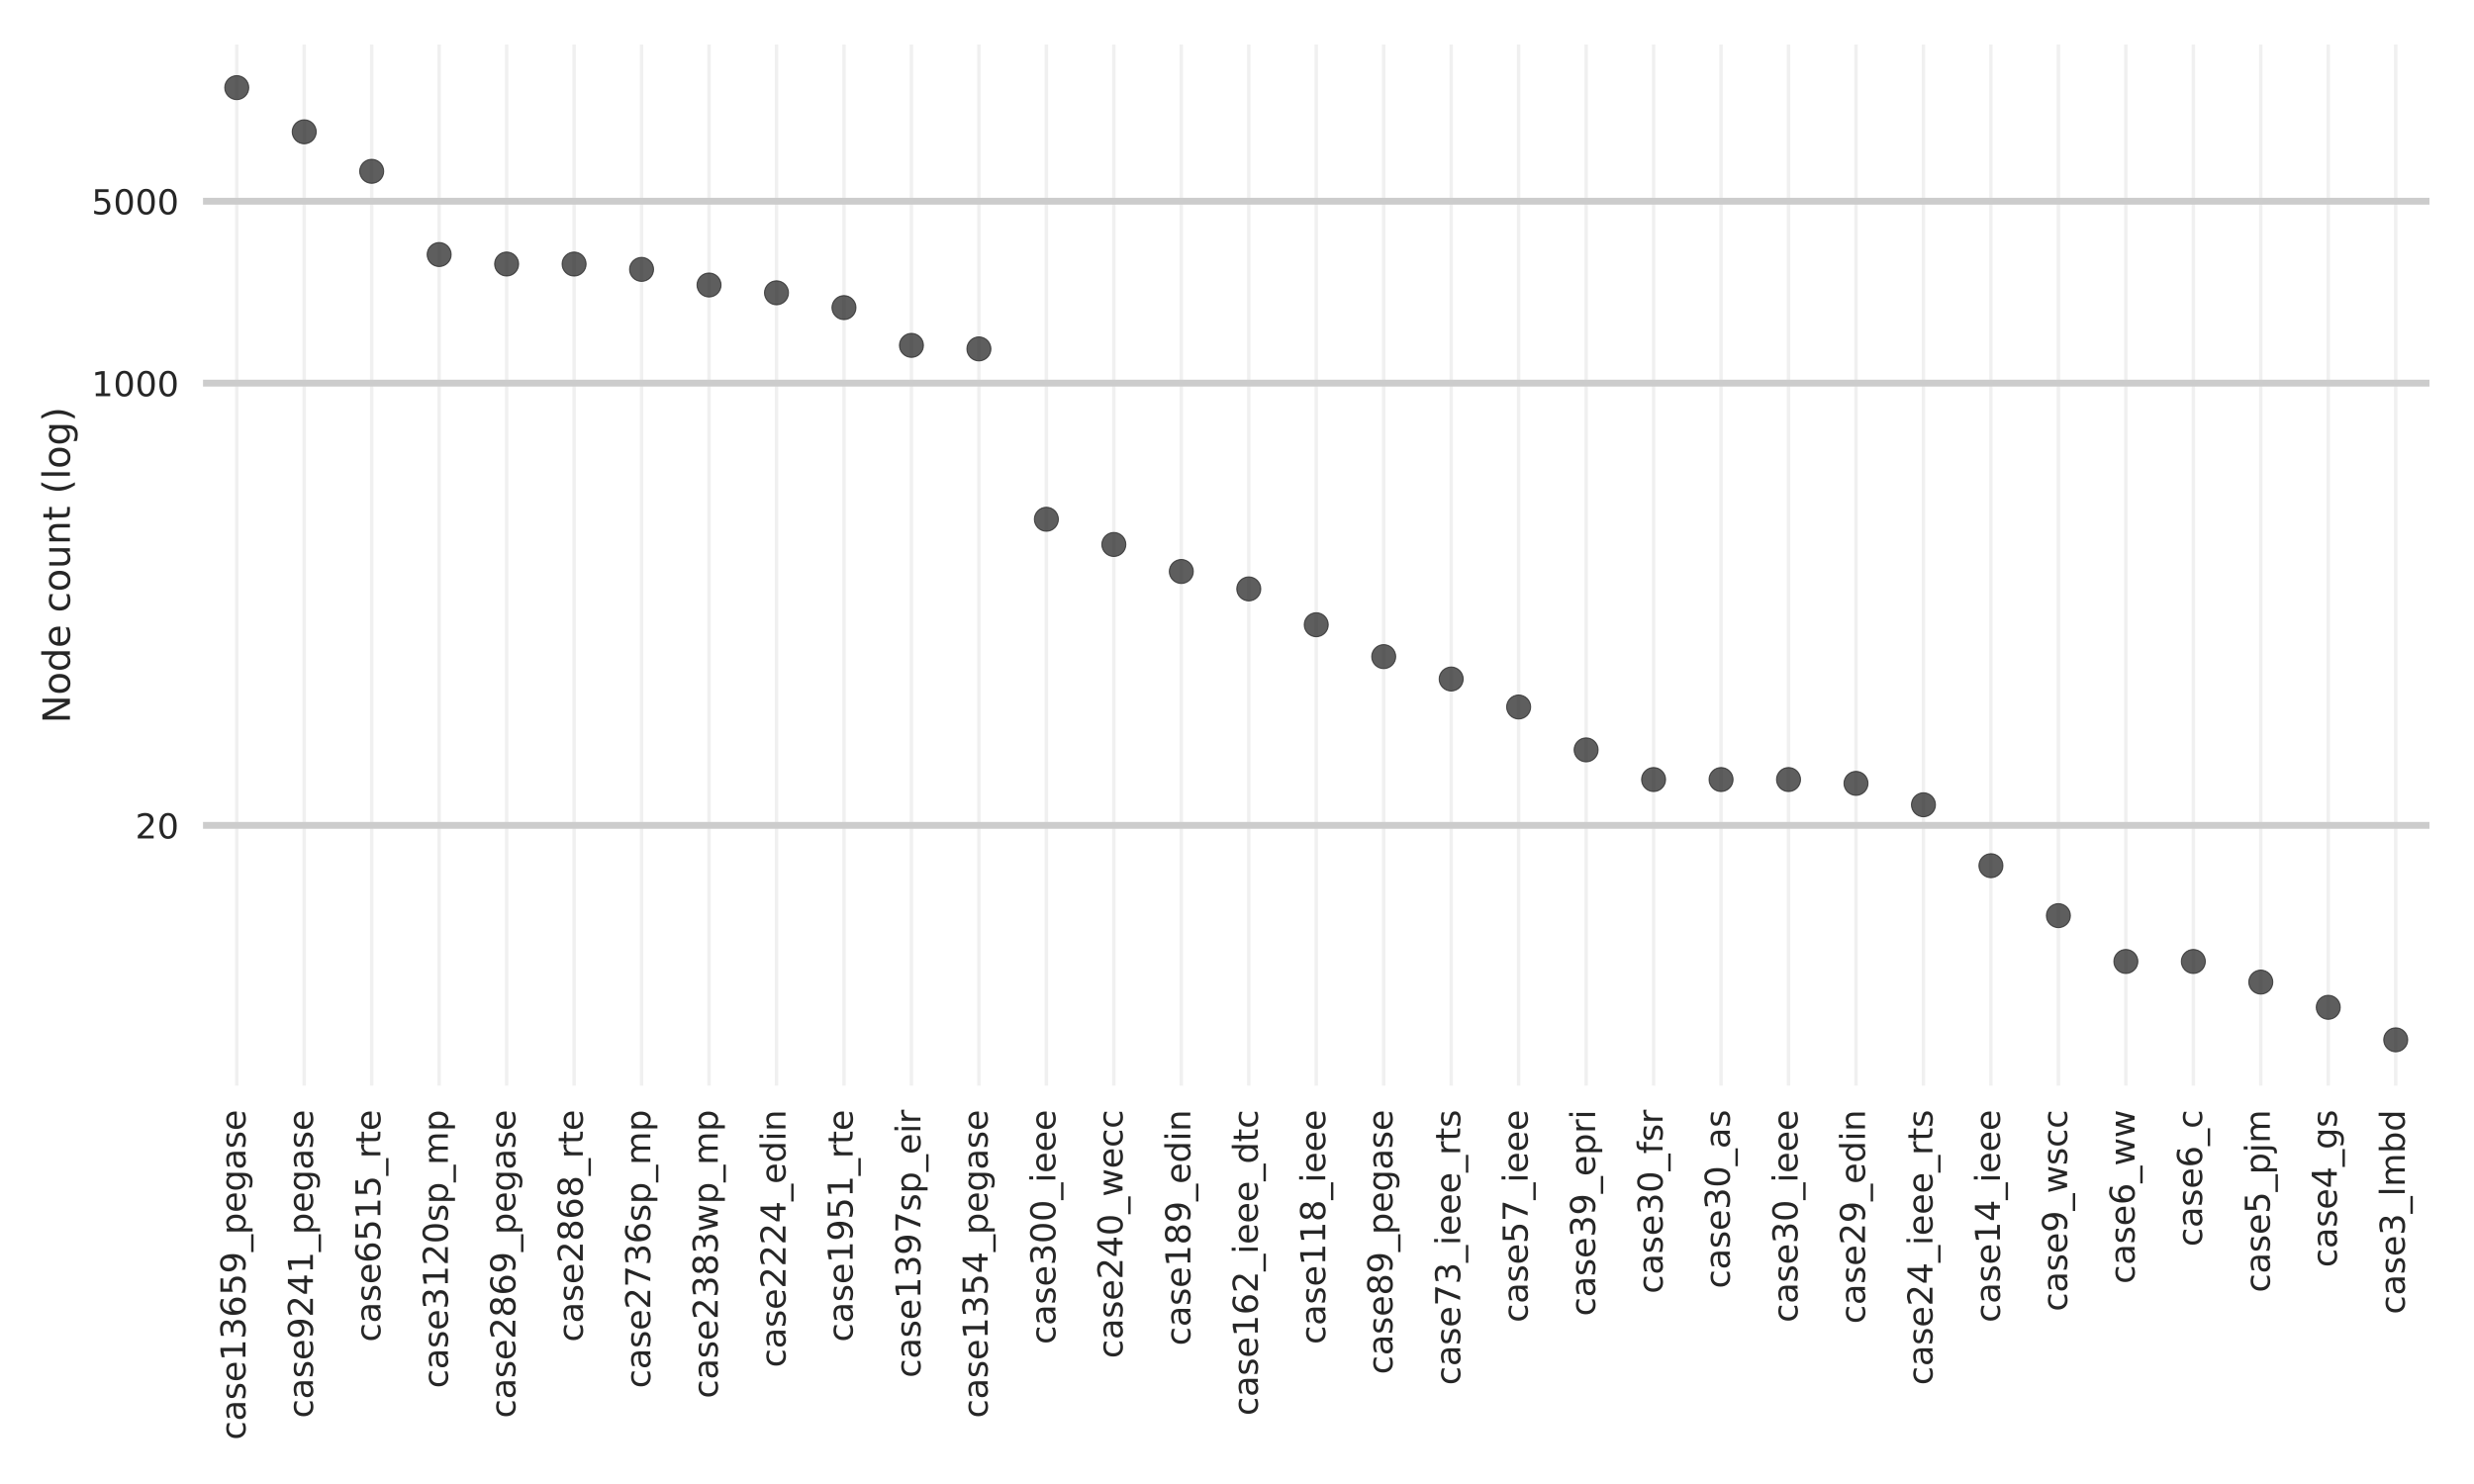 <?xml version="1.0" encoding="utf-8" standalone="no"?>
<!DOCTYPE svg PUBLIC "-//W3C//DTD SVG 1.1//EN"
  "http://www.w3.org/Graphics/SVG/1.1/DTD/svg11.dtd">
<!-- Created with matplotlib (http://matplotlib.org/) -->
<svg height="432pt" version="1.1" viewBox="0 0 720 432" width="720pt" xmlns="http://www.w3.org/2000/svg" xmlns:xlink="http://www.w3.org/1999/xlink">
 <defs>
  <style type="text/css">
*{stroke-linecap:butt;stroke-linejoin:round;}
  </style>
 </defs>
 <g id="figure_1">
  <g id="patch_1">
   <path d="M 0 432 
L 720 432 
L 720 0 
L 0 0 
z
" style="fill:#ffffff;"/>
  </g>
  <g id="axes_1">
   <g id="patch_2">
    <path d="M 59.085 316.04 
L 707.04 316.04 
L 707.04 12.96 
L 59.085 12.96 
z
" style="fill:#ffffff;"/>
   </g>
   <g id="matplotlib.axis_1">
    <g id="xtick_1">
     <g id="line2d_1">
      <path clip-path="url(#p292d4792e2)" d="M 68.903 316.04 
L 68.903 12.96 
" style="fill:none;opacity:0.3;stroke:#cccccc;stroke-linecap:round;"/>
     </g>
     <g id="line2d_2"/>
     <g id="text_1">
      <!-- case13659_pegase -->
      <defs>
       <path d="M 48.781 52.594 
L 48.781 44.188 
Q 44.969 46.297 41.141 47.344 
Q 37.312 48.391 33.406 48.391 
Q 24.656 48.391 19.812 42.844 
Q 14.984 37.312 14.984 27.297 
Q 14.984 17.281 19.812 11.734 
Q 24.656 6.203 33.406 6.203 
Q 37.312 6.203 41.141 7.25 
Q 44.969 8.297 48.781 10.406 
L 48.781 2.094 
Q 45.016 0.344 40.984 -0.531 
Q 36.969 -1.422 32.422 -1.422 
Q 20.062 -1.422 12.781 6.344 
Q 5.516 14.109 5.516 27.297 
Q 5.516 40.672 12.859 48.328 
Q 20.219 56 33.016 56 
Q 37.156 56 41.109 55.141 
Q 45.062 54.297 48.781 52.594 
z
" id="DejaVuSans-63"/>
       <path d="M 34.281 27.484 
Q 23.391 27.484 19.188 25 
Q 14.984 22.516 14.984 16.5 
Q 14.984 11.719 18.141 8.906 
Q 21.297 6.109 26.703 6.109 
Q 34.188 6.109 38.703 11.406 
Q 43.219 16.703 43.219 25.484 
L 43.219 27.484 
z
M 52.203 31.203 
L 52.203 0 
L 43.219 0 
L 43.219 8.297 
Q 40.141 3.328 35.547 0.953 
Q 30.953 -1.422 24.312 -1.422 
Q 15.922 -1.422 10.953 3.297 
Q 6 8.016 6 15.922 
Q 6 25.141 12.172 29.828 
Q 18.359 34.516 30.609 34.516 
L 43.219 34.516 
L 43.219 35.406 
Q 43.219 41.609 39.141 45 
Q 35.062 48.391 27.688 48.391 
Q 23 48.391 18.547 47.266 
Q 14.109 46.141 10.016 43.891 
L 10.016 52.203 
Q 14.938 54.109 19.578 55.047 
Q 24.219 56 28.609 56 
Q 40.484 56 46.344 49.844 
Q 52.203 43.703 52.203 31.203 
z
" id="DejaVuSans-61"/>
       <path d="M 44.281 53.078 
L 44.281 44.578 
Q 40.484 46.531 36.375 47.5 
Q 32.281 48.484 27.875 48.484 
Q 21.188 48.484 17.844 46.438 
Q 14.5 44.391 14.5 40.281 
Q 14.5 37.156 16.891 35.375 
Q 19.281 33.594 26.516 31.984 
L 29.594 31.297 
Q 39.156 29.25 43.188 25.516 
Q 47.219 21.781 47.219 15.094 
Q 47.219 7.469 41.188 3.016 
Q 35.156 -1.422 24.609 -1.422 
Q 20.219 -1.422 15.453 -0.562 
Q 10.688 0.297 5.422 2 
L 5.422 11.281 
Q 10.406 8.688 15.234 7.391 
Q 20.062 6.109 24.812 6.109 
Q 31.156 6.109 34.562 8.281 
Q 37.984 10.453 37.984 14.406 
Q 37.984 18.062 35.516 20.016 
Q 33.062 21.969 24.703 23.781 
L 21.578 24.516 
Q 13.234 26.266 9.516 29.906 
Q 5.812 33.547 5.812 39.891 
Q 5.812 47.609 11.281 51.797 
Q 16.75 56 26.812 56 
Q 31.781 56 36.172 55.266 
Q 40.578 54.547 44.281 53.078 
z
" id="DejaVuSans-73"/>
       <path d="M 56.203 29.594 
L 56.203 25.203 
L 14.891 25.203 
Q 15.484 15.922 20.484 11.062 
Q 25.484 6.203 34.422 6.203 
Q 39.594 6.203 44.453 7.469 
Q 49.312 8.734 54.109 11.281 
L 54.109 2.781 
Q 49.266 0.734 44.188 -0.344 
Q 39.109 -1.422 33.891 -1.422 
Q 20.797 -1.422 13.156 6.188 
Q 5.516 13.812 5.516 26.812 
Q 5.516 40.234 12.766 48.109 
Q 20.016 56 32.328 56 
Q 43.359 56 49.781 48.891 
Q 56.203 41.797 56.203 29.594 
z
M 47.219 32.234 
Q 47.125 39.594 43.094 43.984 
Q 39.062 48.391 32.422 48.391 
Q 24.906 48.391 20.391 44.141 
Q 15.875 39.891 15.188 32.172 
z
" id="DejaVuSans-65"/>
       <path d="M 12.406 8.297 
L 28.516 8.297 
L 28.516 63.922 
L 10.984 60.406 
L 10.984 69.391 
L 28.422 72.906 
L 38.281 72.906 
L 38.281 8.297 
L 54.391 8.297 
L 54.391 0 
L 12.406 0 
z
" id="DejaVuSans-31"/>
       <path d="M 40.578 39.312 
Q 47.656 37.797 51.625 33 
Q 55.609 28.219 55.609 21.188 
Q 55.609 10.406 48.188 4.484 
Q 40.766 -1.422 27.094 -1.422 
Q 22.516 -1.422 17.656 -0.516 
Q 12.797 0.391 7.625 2.203 
L 7.625 11.719 
Q 11.719 9.328 16.594 8.109 
Q 21.484 6.891 26.812 6.891 
Q 36.078 6.891 40.938 10.547 
Q 45.797 14.203 45.797 21.188 
Q 45.797 27.641 41.281 31.266 
Q 36.766 34.906 28.719 34.906 
L 20.219 34.906 
L 20.219 43.016 
L 29.109 43.016 
Q 36.375 43.016 40.234 45.922 
Q 44.094 48.828 44.094 54.297 
Q 44.094 59.906 40.109 62.906 
Q 36.141 65.922 28.719 65.922 
Q 24.656 65.922 20.016 65.031 
Q 15.375 64.156 9.812 62.312 
L 9.812 71.094 
Q 15.438 72.656 20.344 73.438 
Q 25.25 74.219 29.594 74.219 
Q 40.828 74.219 47.359 69.109 
Q 53.906 64.016 53.906 55.328 
Q 53.906 49.266 50.438 45.094 
Q 46.969 40.922 40.578 39.312 
z
" id="DejaVuSans-33"/>
       <path d="M 33.016 40.375 
Q 26.375 40.375 22.484 35.828 
Q 18.609 31.297 18.609 23.391 
Q 18.609 15.531 22.484 10.953 
Q 26.375 6.391 33.016 6.391 
Q 39.656 6.391 43.531 10.953 
Q 47.406 15.531 47.406 23.391 
Q 47.406 31.297 43.531 35.828 
Q 39.656 40.375 33.016 40.375 
z
M 52.594 71.297 
L 52.594 62.312 
Q 48.875 64.062 45.094 64.984 
Q 41.312 65.922 37.594 65.922 
Q 27.828 65.922 22.672 59.328 
Q 17.531 52.734 16.797 39.406 
Q 19.672 43.656 24.016 45.922 
Q 28.375 48.188 33.594 48.188 
Q 44.578 48.188 50.953 41.516 
Q 57.328 34.859 57.328 23.391 
Q 57.328 12.156 50.688 5.359 
Q 44.047 -1.422 33.016 -1.422 
Q 20.359 -1.422 13.672 8.266 
Q 6.984 17.969 6.984 36.375 
Q 6.984 53.656 15.188 63.938 
Q 23.391 74.219 37.203 74.219 
Q 40.922 74.219 44.703 73.484 
Q 48.484 72.75 52.594 71.297 
z
" id="DejaVuSans-36"/>
       <path d="M 10.797 72.906 
L 49.516 72.906 
L 49.516 64.594 
L 19.828 64.594 
L 19.828 46.734 
Q 21.969 47.469 24.109 47.828 
Q 26.266 48.188 28.422 48.188 
Q 40.625 48.188 47.75 41.5 
Q 54.891 34.812 54.891 23.391 
Q 54.891 11.625 47.562 5.094 
Q 40.234 -1.422 26.906 -1.422 
Q 22.312 -1.422 17.547 -0.641 
Q 12.797 0.141 7.719 1.703 
L 7.719 11.625 
Q 12.109 9.234 16.797 8.062 
Q 21.484 6.891 26.703 6.891 
Q 35.156 6.891 40.078 11.328 
Q 45.016 15.766 45.016 23.391 
Q 45.016 31 40.078 35.438 
Q 35.156 39.891 26.703 39.891 
Q 22.75 39.891 18.812 39.016 
Q 14.891 38.141 10.797 36.281 
z
" id="DejaVuSans-35"/>
       <path d="M 10.984 1.516 
L 10.984 10.5 
Q 14.703 8.734 18.5 7.812 
Q 22.312 6.891 25.984 6.891 
Q 35.75 6.891 40.891 13.453 
Q 46.047 20.016 46.781 33.406 
Q 43.953 29.203 39.594 26.953 
Q 35.25 24.703 29.984 24.703 
Q 19.047 24.703 12.672 31.312 
Q 6.297 37.938 6.297 49.422 
Q 6.297 60.641 12.938 67.422 
Q 19.578 74.219 30.609 74.219 
Q 43.266 74.219 49.922 64.516 
Q 56.594 54.828 56.594 36.375 
Q 56.594 19.141 48.406 8.859 
Q 40.234 -1.422 26.422 -1.422 
Q 22.703 -1.422 18.891 -0.688 
Q 15.094 0.047 10.984 1.516 
z
M 30.609 32.422 
Q 37.25 32.422 41.125 36.953 
Q 45.016 41.5 45.016 49.422 
Q 45.016 57.281 41.125 61.844 
Q 37.25 66.406 30.609 66.406 
Q 23.969 66.406 20.094 61.844 
Q 16.219 57.281 16.219 49.422 
Q 16.219 41.5 20.094 36.953 
Q 23.969 32.422 30.609 32.422 
z
" id="DejaVuSans-39"/>
       <path d="M 50.984 -16.609 
L 50.984 -23.578 
L -0.984 -23.578 
L -0.984 -16.609 
z
" id="DejaVuSans-5f"/>
       <path d="M 18.109 8.203 
L 18.109 -20.797 
L 9.078 -20.797 
L 9.078 54.688 
L 18.109 54.688 
L 18.109 46.391 
Q 20.953 51.266 25.266 53.625 
Q 29.594 56 35.594 56 
Q 45.562 56 51.781 48.094 
Q 58.016 40.188 58.016 27.297 
Q 58.016 14.406 51.781 6.484 
Q 45.562 -1.422 35.594 -1.422 
Q 29.594 -1.422 25.266 0.953 
Q 20.953 3.328 18.109 8.203 
z
M 48.688 27.297 
Q 48.688 37.203 44.609 42.844 
Q 40.531 48.484 33.406 48.484 
Q 26.266 48.484 22.188 42.844 
Q 18.109 37.203 18.109 27.297 
Q 18.109 17.391 22.188 11.75 
Q 26.266 6.109 33.406 6.109 
Q 40.531 6.109 44.609 11.75 
Q 48.688 17.391 48.688 27.297 
z
" id="DejaVuSans-70"/>
       <path d="M 45.406 27.984 
Q 45.406 37.75 41.375 43.109 
Q 37.359 48.484 30.078 48.484 
Q 22.859 48.484 18.828 43.109 
Q 14.797 37.75 14.797 27.984 
Q 14.797 18.266 18.828 12.891 
Q 22.859 7.516 30.078 7.516 
Q 37.359 7.516 41.375 12.891 
Q 45.406 18.266 45.406 27.984 
z
M 54.391 6.781 
Q 54.391 -7.172 48.188 -13.984 
Q 42 -20.797 29.203 -20.797 
Q 24.469 -20.797 20.266 -20.094 
Q 16.062 -19.391 12.109 -17.922 
L 12.109 -9.188 
Q 16.062 -11.328 19.922 -12.344 
Q 23.781 -13.375 27.781 -13.375 
Q 36.625 -13.375 41.016 -8.766 
Q 45.406 -4.156 45.406 5.172 
L 45.406 9.625 
Q 42.625 4.781 38.281 2.391 
Q 33.938 0 27.875 0 
Q 17.828 0 11.672 7.656 
Q 5.516 15.328 5.516 27.984 
Q 5.516 40.672 11.672 48.328 
Q 17.828 56 27.875 56 
Q 33.938 56 38.281 53.609 
Q 42.625 51.219 45.406 46.391 
L 45.406 54.688 
L 54.391 54.688 
z
" id="DejaVuSans-67"/>
      </defs>
      <g style="fill:#262626;" transform="translate(71.435 419.182)rotate(-90)scale(0.1 -0.1)">
       <use xlink:href="#DejaVuSans-63"/>
       <use x="54.98" xlink:href="#DejaVuSans-61"/>
       <use x="116.26" xlink:href="#DejaVuSans-73"/>
       <use x="168.359" xlink:href="#DejaVuSans-65"/>
       <use x="229.883" xlink:href="#DejaVuSans-31"/>
       <use x="293.506" xlink:href="#DejaVuSans-33"/>
       <use x="357.129" xlink:href="#DejaVuSans-36"/>
       <use x="420.752" xlink:href="#DejaVuSans-35"/>
       <use x="484.375" xlink:href="#DejaVuSans-39"/>
       <use x="547.998" xlink:href="#DejaVuSans-5f"/>
       <use x="597.998" xlink:href="#DejaVuSans-70"/>
       <use x="661.475" xlink:href="#DejaVuSans-65"/>
       <use x="722.998" xlink:href="#DejaVuSans-67"/>
       <use x="786.475" xlink:href="#DejaVuSans-61"/>
       <use x="847.754" xlink:href="#DejaVuSans-73"/>
       <use x="899.854" xlink:href="#DejaVuSans-65"/>
      </g>
     </g>
    </g>
    <g id="xtick_2">
     <g id="line2d_3">
      <path clip-path="url(#p292d4792e2)" d="M 88.537 316.04 
L 88.537 12.96 
" style="fill:none;opacity:0.3;stroke:#cccccc;stroke-linecap:round;"/>
     </g>
     <g id="line2d_4"/>
     <g id="text_2">
      <!-- case9241_pegase -->
      <defs>
       <path d="M 19.188 8.297 
L 53.609 8.297 
L 53.609 0 
L 7.328 0 
L 7.328 8.297 
Q 12.938 14.109 22.625 23.891 
Q 32.328 33.688 34.812 36.531 
Q 39.547 41.844 41.422 45.531 
Q 43.312 49.219 43.312 52.781 
Q 43.312 58.594 39.234 62.25 
Q 35.156 65.922 28.609 65.922 
Q 23.969 65.922 18.812 64.312 
Q 13.672 62.703 7.812 59.422 
L 7.812 69.391 
Q 13.766 71.781 18.938 73 
Q 24.125 74.219 28.422 74.219 
Q 39.75 74.219 46.484 68.547 
Q 53.219 62.891 53.219 53.422 
Q 53.219 48.922 51.531 44.891 
Q 49.859 40.875 45.406 35.406 
Q 44.188 33.984 37.641 27.219 
Q 31.109 20.453 19.188 8.297 
z
" id="DejaVuSans-32"/>
       <path d="M 37.797 64.312 
L 12.891 25.391 
L 37.797 25.391 
z
M 35.203 72.906 
L 47.609 72.906 
L 47.609 25.391 
L 58.016 25.391 
L 58.016 17.188 
L 47.609 17.188 
L 47.609 0 
L 37.797 0 
L 37.797 17.188 
L 4.891 17.188 
L 4.891 26.703 
z
" id="DejaVuSans-34"/>
      </defs>
      <g style="fill:#262626;" transform="translate(91.07 412.82)rotate(-90)scale(0.1 -0.1)">
       <use xlink:href="#DejaVuSans-63"/>
       <use x="54.98" xlink:href="#DejaVuSans-61"/>
       <use x="116.26" xlink:href="#DejaVuSans-73"/>
       <use x="168.359" xlink:href="#DejaVuSans-65"/>
       <use x="229.883" xlink:href="#DejaVuSans-39"/>
       <use x="293.506" xlink:href="#DejaVuSans-32"/>
       <use x="357.129" xlink:href="#DejaVuSans-34"/>
       <use x="420.752" xlink:href="#DejaVuSans-31"/>
       <use x="484.375" xlink:href="#DejaVuSans-5f"/>
       <use x="534.375" xlink:href="#DejaVuSans-70"/>
       <use x="597.852" xlink:href="#DejaVuSans-65"/>
       <use x="659.375" xlink:href="#DejaVuSans-67"/>
       <use x="722.852" xlink:href="#DejaVuSans-61"/>
       <use x="784.131" xlink:href="#DejaVuSans-73"/>
       <use x="836.23" xlink:href="#DejaVuSans-65"/>
      </g>
     </g>
    </g>
    <g id="xtick_3">
     <g id="line2d_5">
      <path clip-path="url(#p292d4792e2)" d="M 108.172 316.04 
L 108.172 12.96 
" style="fill:none;opacity:0.3;stroke:#cccccc;stroke-linecap:round;"/>
     </g>
     <g id="line2d_6"/>
     <g id="text_3">
      <!-- case6515_rte -->
      <defs>
       <path d="M 41.109 46.297 
Q 39.594 47.172 37.812 47.578 
Q 36.031 48 33.891 48 
Q 26.266 48 22.188 43.047 
Q 18.109 38.094 18.109 28.812 
L 18.109 0 
L 9.078 0 
L 9.078 54.688 
L 18.109 54.688 
L 18.109 46.188 
Q 20.953 51.172 25.484 53.578 
Q 30.031 56 36.531 56 
Q 37.453 56 38.578 55.875 
Q 39.703 55.766 41.062 55.516 
z
" id="DejaVuSans-72"/>
       <path d="M 18.312 70.219 
L 18.312 54.688 
L 36.812 54.688 
L 36.812 47.703 
L 18.312 47.703 
L 18.312 18.016 
Q 18.312 11.328 20.141 9.422 
Q 21.969 7.516 27.594 7.516 
L 36.812 7.516 
L 36.812 0 
L 27.594 0 
Q 17.188 0 13.234 3.875 
Q 9.281 7.766 9.281 18.016 
L 9.281 47.703 
L 2.688 47.703 
L 2.688 54.688 
L 9.281 54.688 
L 9.281 70.219 
z
" id="DejaVuSans-74"/>
      </defs>
      <g style="fill:#262626;" transform="translate(110.705 390.663)rotate(-90)scale(0.1 -0.1)">
       <use xlink:href="#DejaVuSans-63"/>
       <use x="54.98" xlink:href="#DejaVuSans-61"/>
       <use x="116.26" xlink:href="#DejaVuSans-73"/>
       <use x="168.359" xlink:href="#DejaVuSans-65"/>
       <use x="229.883" xlink:href="#DejaVuSans-36"/>
       <use x="293.506" xlink:href="#DejaVuSans-35"/>
       <use x="357.129" xlink:href="#DejaVuSans-31"/>
       <use x="420.752" xlink:href="#DejaVuSans-35"/>
       <use x="484.375" xlink:href="#DejaVuSans-5f"/>
       <use x="534.375" xlink:href="#DejaVuSans-72"/>
       <use x="575.488" xlink:href="#DejaVuSans-74"/>
       <use x="614.697" xlink:href="#DejaVuSans-65"/>
      </g>
     </g>
    </g>
    <g id="xtick_4">
     <g id="line2d_7">
      <path clip-path="url(#p292d4792e2)" d="M 127.808 316.04 
L 127.808 12.96 
" style="fill:none;opacity:0.3;stroke:#cccccc;stroke-linecap:round;"/>
     </g>
     <g id="line2d_8"/>
     <g id="text_4">
      <!-- case3120sp_mp -->
      <defs>
       <path d="M 31.781 66.406 
Q 24.172 66.406 20.328 58.906 
Q 16.5 51.422 16.5 36.375 
Q 16.5 21.391 20.328 13.891 
Q 24.172 6.391 31.781 6.391 
Q 39.453 6.391 43.281 13.891 
Q 47.125 21.391 47.125 36.375 
Q 47.125 51.422 43.281 58.906 
Q 39.453 66.406 31.781 66.406 
z
M 31.781 74.219 
Q 44.047 74.219 50.516 64.516 
Q 56.984 54.828 56.984 36.375 
Q 56.984 17.969 50.516 8.266 
Q 44.047 -1.422 31.781 -1.422 
Q 19.531 -1.422 13.062 8.266 
Q 6.594 17.969 6.594 36.375 
Q 6.594 54.828 13.062 64.516 
Q 19.531 74.219 31.781 74.219 
z
" id="DejaVuSans-30"/>
       <path d="M 52 44.188 
Q 55.375 50.25 60.062 53.125 
Q 64.75 56 71.094 56 
Q 79.641 56 84.281 50.016 
Q 88.922 44.047 88.922 33.016 
L 88.922 0 
L 79.891 0 
L 79.891 32.719 
Q 79.891 40.578 77.094 44.375 
Q 74.312 48.188 68.609 48.188 
Q 61.625 48.188 57.562 43.547 
Q 53.516 38.922 53.516 30.906 
L 53.516 0 
L 44.484 0 
L 44.484 32.719 
Q 44.484 40.625 41.703 44.406 
Q 38.922 48.188 33.109 48.188 
Q 26.219 48.188 22.156 43.531 
Q 18.109 38.875 18.109 30.906 
L 18.109 0 
L 9.078 0 
L 9.078 54.688 
L 18.109 54.688 
L 18.109 46.188 
Q 21.188 51.219 25.484 53.609 
Q 29.781 56 35.688 56 
Q 41.656 56 45.828 52.969 
Q 50 49.953 52 44.188 
z
" id="DejaVuSans-6d"/>
      </defs>
      <g style="fill:#262626;" transform="translate(130.34 404.126)rotate(-90)scale(0.1 -0.1)">
       <use xlink:href="#DejaVuSans-63"/>
       <use x="54.98" xlink:href="#DejaVuSans-61"/>
       <use x="116.26" xlink:href="#DejaVuSans-73"/>
       <use x="168.359" xlink:href="#DejaVuSans-65"/>
       <use x="229.883" xlink:href="#DejaVuSans-33"/>
       <use x="293.506" xlink:href="#DejaVuSans-31"/>
       <use x="357.129" xlink:href="#DejaVuSans-32"/>
       <use x="420.752" xlink:href="#DejaVuSans-30"/>
       <use x="484.375" xlink:href="#DejaVuSans-73"/>
       <use x="536.475" xlink:href="#DejaVuSans-70"/>
       <use x="599.951" xlink:href="#DejaVuSans-5f"/>
       <use x="649.951" xlink:href="#DejaVuSans-6d"/>
       <use x="747.363" xlink:href="#DejaVuSans-70"/>
      </g>
     </g>
    </g>
    <g id="xtick_5">
     <g id="line2d_9">
      <path clip-path="url(#p292d4792e2)" d="M 147.442 316.04 
L 147.442 12.96 
" style="fill:none;opacity:0.3;stroke:#cccccc;stroke-linecap:round;"/>
     </g>
     <g id="line2d_10"/>
     <g id="text_5">
      <!-- case2869_pegase -->
      <defs>
       <path d="M 31.781 34.625 
Q 24.75 34.625 20.719 30.859 
Q 16.703 27.094 16.703 20.516 
Q 16.703 13.922 20.719 10.156 
Q 24.75 6.391 31.781 6.391 
Q 38.812 6.391 42.859 10.172 
Q 46.922 13.969 46.922 20.516 
Q 46.922 27.094 42.891 30.859 
Q 38.875 34.625 31.781 34.625 
z
M 21.922 38.812 
Q 15.578 40.375 12.031 44.719 
Q 8.5 49.078 8.5 55.328 
Q 8.5 64.062 14.719 69.141 
Q 20.953 74.219 31.781 74.219 
Q 42.672 74.219 48.875 69.141 
Q 55.078 64.062 55.078 55.328 
Q 55.078 49.078 51.531 44.719 
Q 48 40.375 41.703 38.812 
Q 48.828 37.156 52.797 32.312 
Q 56.781 27.484 56.781 20.516 
Q 56.781 9.906 50.312 4.234 
Q 43.844 -1.422 31.781 -1.422 
Q 19.734 -1.422 13.25 4.234 
Q 6.781 9.906 6.781 20.516 
Q 6.781 27.484 10.781 32.312 
Q 14.797 37.156 21.922 38.812 
z
M 18.312 54.391 
Q 18.312 48.734 21.844 45.562 
Q 25.391 42.391 31.781 42.391 
Q 38.141 42.391 41.719 45.562 
Q 45.312 48.734 45.312 54.391 
Q 45.312 60.062 41.719 63.234 
Q 38.141 66.406 31.781 66.406 
Q 25.391 66.406 21.844 63.234 
Q 18.312 60.062 18.312 54.391 
z
" id="DejaVuSans-38"/>
      </defs>
      <g style="fill:#262626;" transform="translate(149.975 412.82)rotate(-90)scale(0.1 -0.1)">
       <use xlink:href="#DejaVuSans-63"/>
       <use x="54.98" xlink:href="#DejaVuSans-61"/>
       <use x="116.26" xlink:href="#DejaVuSans-73"/>
       <use x="168.359" xlink:href="#DejaVuSans-65"/>
       <use x="229.883" xlink:href="#DejaVuSans-32"/>
       <use x="293.506" xlink:href="#DejaVuSans-38"/>
       <use x="357.129" xlink:href="#DejaVuSans-36"/>
       <use x="420.752" xlink:href="#DejaVuSans-39"/>
       <use x="484.375" xlink:href="#DejaVuSans-5f"/>
       <use x="534.375" xlink:href="#DejaVuSans-70"/>
       <use x="597.852" xlink:href="#DejaVuSans-65"/>
       <use x="659.375" xlink:href="#DejaVuSans-67"/>
       <use x="722.852" xlink:href="#DejaVuSans-61"/>
       <use x="784.131" xlink:href="#DejaVuSans-73"/>
       <use x="836.23" xlink:href="#DejaVuSans-65"/>
      </g>
     </g>
    </g>
    <g id="xtick_6">
     <g id="line2d_11">
      <path clip-path="url(#p292d4792e2)" d="M 167.077 316.04 
L 167.077 12.96 
" style="fill:none;opacity:0.3;stroke:#cccccc;stroke-linecap:round;"/>
     </g>
     <g id="line2d_12"/>
     <g id="text_6">
      <!-- case2868_rte -->
      <g style="fill:#262626;" transform="translate(169.61 390.663)rotate(-90)scale(0.1 -0.1)">
       <use xlink:href="#DejaVuSans-63"/>
       <use x="54.98" xlink:href="#DejaVuSans-61"/>
       <use x="116.26" xlink:href="#DejaVuSans-73"/>
       <use x="168.359" xlink:href="#DejaVuSans-65"/>
       <use x="229.883" xlink:href="#DejaVuSans-32"/>
       <use x="293.506" xlink:href="#DejaVuSans-38"/>
       <use x="357.129" xlink:href="#DejaVuSans-36"/>
       <use x="420.752" xlink:href="#DejaVuSans-38"/>
       <use x="484.375" xlink:href="#DejaVuSans-5f"/>
       <use x="534.375" xlink:href="#DejaVuSans-72"/>
       <use x="575.488" xlink:href="#DejaVuSans-74"/>
       <use x="614.697" xlink:href="#DejaVuSans-65"/>
      </g>
     </g>
    </g>
    <g id="xtick_7">
     <g id="line2d_13">
      <path clip-path="url(#p292d4792e2)" d="M 186.713 316.04 
L 186.713 12.96 
" style="fill:none;opacity:0.3;stroke:#cccccc;stroke-linecap:round;"/>
     </g>
     <g id="line2d_14"/>
     <g id="text_7">
      <!-- case2736sp_mp -->
      <defs>
       <path d="M 8.203 72.906 
L 55.078 72.906 
L 55.078 68.703 
L 28.609 0 
L 18.312 0 
L 43.219 64.594 
L 8.203 64.594 
z
" id="DejaVuSans-37"/>
      </defs>
      <g style="fill:#262626;" transform="translate(189.245 404.126)rotate(-90)scale(0.1 -0.1)">
       <use xlink:href="#DejaVuSans-63"/>
       <use x="54.98" xlink:href="#DejaVuSans-61"/>
       <use x="116.26" xlink:href="#DejaVuSans-73"/>
       <use x="168.359" xlink:href="#DejaVuSans-65"/>
       <use x="229.883" xlink:href="#DejaVuSans-32"/>
       <use x="293.506" xlink:href="#DejaVuSans-37"/>
       <use x="357.129" xlink:href="#DejaVuSans-33"/>
       <use x="420.752" xlink:href="#DejaVuSans-36"/>
       <use x="484.375" xlink:href="#DejaVuSans-73"/>
       <use x="536.475" xlink:href="#DejaVuSans-70"/>
       <use x="599.951" xlink:href="#DejaVuSans-5f"/>
       <use x="649.951" xlink:href="#DejaVuSans-6d"/>
       <use x="747.363" xlink:href="#DejaVuSans-70"/>
      </g>
     </g>
    </g>
    <g id="xtick_8">
     <g id="line2d_15">
      <path clip-path="url(#p292d4792e2)" d="M 206.347 316.04 
L 206.347 12.96 
" style="fill:none;opacity:0.3;stroke:#cccccc;stroke-linecap:round;"/>
     </g>
     <g id="line2d_16"/>
     <g id="text_8">
      <!-- case2383wp_mp -->
      <defs>
       <path d="M 4.203 54.688 
L 13.188 54.688 
L 24.422 12.016 
L 35.594 54.688 
L 46.188 54.688 
L 57.422 12.016 
L 68.609 54.688 
L 77.594 54.688 
L 63.281 0 
L 52.688 0 
L 40.922 44.828 
L 29.109 0 
L 18.5 0 
z
" id="DejaVuSans-77"/>
      </defs>
      <g style="fill:#262626;" transform="translate(208.88 407.095)rotate(-90)scale(0.1 -0.1)">
       <use xlink:href="#DejaVuSans-63"/>
       <use x="54.98" xlink:href="#DejaVuSans-61"/>
       <use x="116.26" xlink:href="#DejaVuSans-73"/>
       <use x="168.359" xlink:href="#DejaVuSans-65"/>
       <use x="229.883" xlink:href="#DejaVuSans-32"/>
       <use x="293.506" xlink:href="#DejaVuSans-33"/>
       <use x="357.129" xlink:href="#DejaVuSans-38"/>
       <use x="420.752" xlink:href="#DejaVuSans-33"/>
       <use x="484.375" xlink:href="#DejaVuSans-77"/>
       <use x="566.162" xlink:href="#DejaVuSans-70"/>
       <use x="629.639" xlink:href="#DejaVuSans-5f"/>
       <use x="679.639" xlink:href="#DejaVuSans-6d"/>
       <use x="777.051" xlink:href="#DejaVuSans-70"/>
      </g>
     </g>
    </g>
    <g id="xtick_9">
     <g id="line2d_17">
      <path clip-path="url(#p292d4792e2)" d="M 225.982 316.04 
L 225.982 12.96 
" style="fill:none;opacity:0.3;stroke:#cccccc;stroke-linecap:round;"/>
     </g>
     <g id="line2d_18"/>
     <g id="text_9">
      <!-- case2224_edin -->
      <defs>
       <path d="M 45.406 46.391 
L 45.406 75.984 
L 54.391 75.984 
L 54.391 0 
L 45.406 0 
L 45.406 8.203 
Q 42.578 3.328 38.25 0.953 
Q 33.938 -1.422 27.875 -1.422 
Q 17.969 -1.422 11.734 6.484 
Q 5.516 14.406 5.516 27.297 
Q 5.516 40.188 11.734 48.094 
Q 17.969 56 27.875 56 
Q 33.938 56 38.25 53.625 
Q 42.578 51.266 45.406 46.391 
z
M 14.797 27.297 
Q 14.797 17.391 18.875 11.75 
Q 22.953 6.109 30.078 6.109 
Q 37.203 6.109 41.297 11.75 
Q 45.406 17.391 45.406 27.297 
Q 45.406 37.203 41.297 42.844 
Q 37.203 48.484 30.078 48.484 
Q 22.953 48.484 18.875 42.844 
Q 14.797 37.203 14.797 27.297 
z
" id="DejaVuSans-64"/>
       <path d="M 9.422 54.688 
L 18.406 54.688 
L 18.406 0 
L 9.422 0 
z
M 9.422 75.984 
L 18.406 75.984 
L 18.406 64.594 
L 9.422 64.594 
z
" id="DejaVuSans-69"/>
       <path d="M 54.891 33.016 
L 54.891 0 
L 45.906 0 
L 45.906 32.719 
Q 45.906 40.484 42.875 44.328 
Q 39.844 48.188 33.797 48.188 
Q 26.516 48.188 22.312 43.547 
Q 18.109 38.922 18.109 30.906 
L 18.109 0 
L 9.078 0 
L 9.078 54.688 
L 18.109 54.688 
L 18.109 46.188 
Q 21.344 51.125 25.703 53.562 
Q 30.078 56 35.797 56 
Q 45.219 56 50.047 50.172 
Q 54.891 44.344 54.891 33.016 
z
" id="DejaVuSans-6e"/>
      </defs>
      <g style="fill:#262626;" transform="translate(228.603 398.096)rotate(-90)scale(0.1 -0.1)">
       <use xlink:href="#DejaVuSans-63"/>
       <use x="54.98" xlink:href="#DejaVuSans-61"/>
       <use x="116.26" xlink:href="#DejaVuSans-73"/>
       <use x="168.359" xlink:href="#DejaVuSans-65"/>
       <use x="229.883" xlink:href="#DejaVuSans-32"/>
       <use x="293.506" xlink:href="#DejaVuSans-32"/>
       <use x="357.129" xlink:href="#DejaVuSans-32"/>
       <use x="420.752" xlink:href="#DejaVuSans-34"/>
       <use x="484.375" xlink:href="#DejaVuSans-5f"/>
       <use x="534.375" xlink:href="#DejaVuSans-65"/>
       <use x="595.898" xlink:href="#DejaVuSans-64"/>
       <use x="659.375" xlink:href="#DejaVuSans-69"/>
       <use x="687.158" xlink:href="#DejaVuSans-6e"/>
      </g>
     </g>
    </g>
    <g id="xtick_10">
     <g id="line2d_19">
      <path clip-path="url(#p292d4792e2)" d="M 245.618 316.04 
L 245.618 12.96 
" style="fill:none;opacity:0.3;stroke:#cccccc;stroke-linecap:round;"/>
     </g>
     <g id="line2d_20"/>
     <g id="text_10">
      <!-- case1951_rte -->
      <g style="fill:#262626;" transform="translate(248.15 390.663)rotate(-90)scale(0.1 -0.1)">
       <use xlink:href="#DejaVuSans-63"/>
       <use x="54.98" xlink:href="#DejaVuSans-61"/>
       <use x="116.26" xlink:href="#DejaVuSans-73"/>
       <use x="168.359" xlink:href="#DejaVuSans-65"/>
       <use x="229.883" xlink:href="#DejaVuSans-31"/>
       <use x="293.506" xlink:href="#DejaVuSans-39"/>
       <use x="357.129" xlink:href="#DejaVuSans-35"/>
       <use x="420.752" xlink:href="#DejaVuSans-31"/>
       <use x="484.375" xlink:href="#DejaVuSans-5f"/>
       <use x="534.375" xlink:href="#DejaVuSans-72"/>
       <use x="575.488" xlink:href="#DejaVuSans-74"/>
       <use x="614.697" xlink:href="#DejaVuSans-65"/>
      </g>
     </g>
    </g>
    <g id="xtick_11">
     <g id="line2d_21">
      <path clip-path="url(#p292d4792e2)" d="M 265.252 316.04 
L 265.252 12.96 
" style="fill:none;opacity:0.3;stroke:#cccccc;stroke-linecap:round;"/>
     </g>
     <g id="line2d_22"/>
     <g id="text_11">
      <!-- case1397sp_eir -->
      <g style="fill:#262626;" transform="translate(267.873 401.079)rotate(-90)scale(0.1 -0.1)">
       <use xlink:href="#DejaVuSans-63"/>
       <use x="54.98" xlink:href="#DejaVuSans-61"/>
       <use x="116.26" xlink:href="#DejaVuSans-73"/>
       <use x="168.359" xlink:href="#DejaVuSans-65"/>
       <use x="229.883" xlink:href="#DejaVuSans-31"/>
       <use x="293.506" xlink:href="#DejaVuSans-33"/>
       <use x="357.129" xlink:href="#DejaVuSans-39"/>
       <use x="420.752" xlink:href="#DejaVuSans-37"/>
       <use x="484.375" xlink:href="#DejaVuSans-73"/>
       <use x="536.475" xlink:href="#DejaVuSans-70"/>
       <use x="599.951" xlink:href="#DejaVuSans-5f"/>
       <use x="649.951" xlink:href="#DejaVuSans-65"/>
       <use x="711.475" xlink:href="#DejaVuSans-69"/>
       <use x="739.258" xlink:href="#DejaVuSans-72"/>
      </g>
     </g>
    </g>
    <g id="xtick_12">
     <g id="line2d_23">
      <path clip-path="url(#p292d4792e2)" d="M 284.887 316.04 
L 284.887 12.96 
" style="fill:none;opacity:0.3;stroke:#cccccc;stroke-linecap:round;"/>
     </g>
     <g id="line2d_24"/>
     <g id="text_12">
      <!-- case1354_pegase -->
      <g style="fill:#262626;" transform="translate(287.42 412.82)rotate(-90)scale(0.1 -0.1)">
       <use xlink:href="#DejaVuSans-63"/>
       <use x="54.98" xlink:href="#DejaVuSans-61"/>
       <use x="116.26" xlink:href="#DejaVuSans-73"/>
       <use x="168.359" xlink:href="#DejaVuSans-65"/>
       <use x="229.883" xlink:href="#DejaVuSans-31"/>
       <use x="293.506" xlink:href="#DejaVuSans-33"/>
       <use x="357.129" xlink:href="#DejaVuSans-35"/>
       <use x="420.752" xlink:href="#DejaVuSans-34"/>
       <use x="484.375" xlink:href="#DejaVuSans-5f"/>
       <use x="534.375" xlink:href="#DejaVuSans-70"/>
       <use x="597.852" xlink:href="#DejaVuSans-65"/>
       <use x="659.375" xlink:href="#DejaVuSans-67"/>
       <use x="722.852" xlink:href="#DejaVuSans-61"/>
       <use x="784.131" xlink:href="#DejaVuSans-73"/>
       <use x="836.23" xlink:href="#DejaVuSans-65"/>
      </g>
     </g>
    </g>
    <g id="xtick_13">
     <g id="line2d_25">
      <path clip-path="url(#p292d4792e2)" d="M 304.522 316.04 
L 304.522 12.96 
" style="fill:none;opacity:0.3;stroke:#cccccc;stroke-linecap:round;"/>
     </g>
     <g id="line2d_26"/>
     <g id="text_13">
      <!-- case300_ieee -->
      <g style="fill:#262626;" transform="translate(307.143 391.354)rotate(-90)scale(0.1 -0.1)">
       <use xlink:href="#DejaVuSans-63"/>
       <use x="54.98" xlink:href="#DejaVuSans-61"/>
       <use x="116.26" xlink:href="#DejaVuSans-73"/>
       <use x="168.359" xlink:href="#DejaVuSans-65"/>
       <use x="229.883" xlink:href="#DejaVuSans-33"/>
       <use x="293.506" xlink:href="#DejaVuSans-30"/>
       <use x="357.129" xlink:href="#DejaVuSans-30"/>
       <use x="420.752" xlink:href="#DejaVuSans-5f"/>
       <use x="470.752" xlink:href="#DejaVuSans-69"/>
       <use x="498.535" xlink:href="#DejaVuSans-65"/>
       <use x="560.059" xlink:href="#DejaVuSans-65"/>
       <use x="621.582" xlink:href="#DejaVuSans-65"/>
      </g>
     </g>
    </g>
    <g id="xtick_14">
     <g id="line2d_27">
      <path clip-path="url(#p292d4792e2)" d="M 324.158 316.04 
L 324.158 12.96 
" style="fill:none;opacity:0.3;stroke:#cccccc;stroke-linecap:round;"/>
     </g>
     <g id="line2d_28"/>
     <g id="text_14">
      <!-- case240_wecc -->
      <g style="fill:#262626;" transform="translate(326.69 395.445)rotate(-90)scale(0.1 -0.1)">
       <use xlink:href="#DejaVuSans-63"/>
       <use x="54.98" xlink:href="#DejaVuSans-61"/>
       <use x="116.26" xlink:href="#DejaVuSans-73"/>
       <use x="168.359" xlink:href="#DejaVuSans-65"/>
       <use x="229.883" xlink:href="#DejaVuSans-32"/>
       <use x="293.506" xlink:href="#DejaVuSans-34"/>
       <use x="357.129" xlink:href="#DejaVuSans-30"/>
       <use x="420.752" xlink:href="#DejaVuSans-5f"/>
       <use x="470.752" xlink:href="#DejaVuSans-77"/>
       <use x="552.539" xlink:href="#DejaVuSans-65"/>
       <use x="614.062" xlink:href="#DejaVuSans-63"/>
       <use x="669.043" xlink:href="#DejaVuSans-63"/>
      </g>
     </g>
    </g>
    <g id="xtick_15">
     <g id="line2d_29">
      <path clip-path="url(#p292d4792e2)" d="M 343.793 316.04 
L 343.793 12.96 
" style="fill:none;opacity:0.3;stroke:#cccccc;stroke-linecap:round;"/>
     </g>
     <g id="line2d_30"/>
     <g id="text_15">
      <!-- case189_edin -->
      <g style="fill:#262626;" transform="translate(346.413 391.734)rotate(-90)scale(0.1 -0.1)">
       <use xlink:href="#DejaVuSans-63"/>
       <use x="54.98" xlink:href="#DejaVuSans-61"/>
       <use x="116.26" xlink:href="#DejaVuSans-73"/>
       <use x="168.359" xlink:href="#DejaVuSans-65"/>
       <use x="229.883" xlink:href="#DejaVuSans-31"/>
       <use x="293.506" xlink:href="#DejaVuSans-38"/>
       <use x="357.129" xlink:href="#DejaVuSans-39"/>
       <use x="420.752" xlink:href="#DejaVuSans-5f"/>
       <use x="470.752" xlink:href="#DejaVuSans-65"/>
       <use x="532.275" xlink:href="#DejaVuSans-64"/>
       <use x="595.752" xlink:href="#DejaVuSans-69"/>
       <use x="623.535" xlink:href="#DejaVuSans-6e"/>
      </g>
     </g>
    </g>
    <g id="xtick_16">
     <g id="line2d_31">
      <path clip-path="url(#p292d4792e2)" d="M 363.428 316.04 
L 363.428 12.96 
" style="fill:none;opacity:0.3;stroke:#cccccc;stroke-linecap:round;"/>
     </g>
     <g id="line2d_32"/>
     <g id="text_16">
      <!-- case162_ieee_dtc -->
      <g style="fill:#262626;" transform="translate(366.048 412.121)rotate(-90)scale(0.1 -0.1)">
       <use xlink:href="#DejaVuSans-63"/>
       <use x="54.98" xlink:href="#DejaVuSans-61"/>
       <use x="116.26" xlink:href="#DejaVuSans-73"/>
       <use x="168.359" xlink:href="#DejaVuSans-65"/>
       <use x="229.883" xlink:href="#DejaVuSans-31"/>
       <use x="293.506" xlink:href="#DejaVuSans-36"/>
       <use x="357.129" xlink:href="#DejaVuSans-32"/>
       <use x="420.752" xlink:href="#DejaVuSans-5f"/>
       <use x="470.752" xlink:href="#DejaVuSans-69"/>
       <use x="498.535" xlink:href="#DejaVuSans-65"/>
       <use x="560.059" xlink:href="#DejaVuSans-65"/>
       <use x="621.582" xlink:href="#DejaVuSans-65"/>
       <use x="683.105" xlink:href="#DejaVuSans-5f"/>
       <use x="733.105" xlink:href="#DejaVuSans-64"/>
       <use x="796.582" xlink:href="#DejaVuSans-74"/>
       <use x="835.791" xlink:href="#DejaVuSans-63"/>
      </g>
     </g>
    </g>
    <g id="xtick_17">
     <g id="line2d_33">
      <path clip-path="url(#p292d4792e2)" d="M 383.062 316.04 
L 383.062 12.96 
" style="fill:none;opacity:0.3;stroke:#cccccc;stroke-linecap:round;"/>
     </g>
     <g id="line2d_34"/>
     <g id="text_17">
      <!-- case118_ieee -->
      <g style="fill:#262626;" transform="translate(385.683 391.354)rotate(-90)scale(0.1 -0.1)">
       <use xlink:href="#DejaVuSans-63"/>
       <use x="54.98" xlink:href="#DejaVuSans-61"/>
       <use x="116.26" xlink:href="#DejaVuSans-73"/>
       <use x="168.359" xlink:href="#DejaVuSans-65"/>
       <use x="229.883" xlink:href="#DejaVuSans-31"/>
       <use x="293.506" xlink:href="#DejaVuSans-31"/>
       <use x="357.129" xlink:href="#DejaVuSans-38"/>
       <use x="420.752" xlink:href="#DejaVuSans-5f"/>
       <use x="470.752" xlink:href="#DejaVuSans-69"/>
       <use x="498.535" xlink:href="#DejaVuSans-65"/>
       <use x="560.059" xlink:href="#DejaVuSans-65"/>
       <use x="621.582" xlink:href="#DejaVuSans-65"/>
      </g>
     </g>
    </g>
    <g id="xtick_18">
     <g id="line2d_35">
      <path clip-path="url(#p292d4792e2)" d="M 402.697 316.04 
L 402.697 12.96 
" style="fill:none;opacity:0.3;stroke:#cccccc;stroke-linecap:round;"/>
     </g>
     <g id="line2d_36"/>
     <g id="text_18">
      <!-- case89_pegase -->
      <g style="fill:#262626;" transform="translate(405.23 400.095)rotate(-90)scale(0.1 -0.1)">
       <use xlink:href="#DejaVuSans-63"/>
       <use x="54.98" xlink:href="#DejaVuSans-61"/>
       <use x="116.26" xlink:href="#DejaVuSans-73"/>
       <use x="168.359" xlink:href="#DejaVuSans-65"/>
       <use x="229.883" xlink:href="#DejaVuSans-38"/>
       <use x="293.506" xlink:href="#DejaVuSans-39"/>
       <use x="357.129" xlink:href="#DejaVuSans-5f"/>
       <use x="407.129" xlink:href="#DejaVuSans-70"/>
       <use x="470.605" xlink:href="#DejaVuSans-65"/>
       <use x="532.129" xlink:href="#DejaVuSans-67"/>
       <use x="595.605" xlink:href="#DejaVuSans-61"/>
       <use x="656.885" xlink:href="#DejaVuSans-73"/>
       <use x="708.984" xlink:href="#DejaVuSans-65"/>
      </g>
     </g>
    </g>
    <g id="xtick_19">
     <g id="line2d_37">
      <path clip-path="url(#p292d4792e2)" d="M 422.332 316.04 
L 422.332 12.96 
" style="fill:none;opacity:0.3;stroke:#cccccc;stroke-linecap:round;"/>
     </g>
     <g id="line2d_38"/>
     <g id="text_19">
      <!-- case73_ieee_rts -->
      <g style="fill:#262626;" transform="translate(424.953 403.232)rotate(-90)scale(0.1 -0.1)">
       <use xlink:href="#DejaVuSans-63"/>
       <use x="54.98" xlink:href="#DejaVuSans-61"/>
       <use x="116.26" xlink:href="#DejaVuSans-73"/>
       <use x="168.359" xlink:href="#DejaVuSans-65"/>
       <use x="229.883" xlink:href="#DejaVuSans-37"/>
       <use x="293.506" xlink:href="#DejaVuSans-33"/>
       <use x="357.129" xlink:href="#DejaVuSans-5f"/>
       <use x="407.129" xlink:href="#DejaVuSans-69"/>
       <use x="434.912" xlink:href="#DejaVuSans-65"/>
       <use x="496.436" xlink:href="#DejaVuSans-65"/>
       <use x="557.959" xlink:href="#DejaVuSans-65"/>
       <use x="619.482" xlink:href="#DejaVuSans-5f"/>
       <use x="669.482" xlink:href="#DejaVuSans-72"/>
       <use x="710.596" xlink:href="#DejaVuSans-74"/>
       <use x="749.805" xlink:href="#DejaVuSans-73"/>
      </g>
     </g>
    </g>
    <g id="xtick_20">
     <g id="line2d_39">
      <path clip-path="url(#p292d4792e2)" d="M 441.967 316.04 
L 441.967 12.96 
" style="fill:none;opacity:0.3;stroke:#cccccc;stroke-linecap:round;"/>
     </g>
     <g id="line2d_40"/>
     <g id="text_20">
      <!-- case57_ieee -->
      <g style="fill:#262626;" transform="translate(444.588 384.992)rotate(-90)scale(0.1 -0.1)">
       <use xlink:href="#DejaVuSans-63"/>
       <use x="54.98" xlink:href="#DejaVuSans-61"/>
       <use x="116.26" xlink:href="#DejaVuSans-73"/>
       <use x="168.359" xlink:href="#DejaVuSans-65"/>
       <use x="229.883" xlink:href="#DejaVuSans-35"/>
       <use x="293.506" xlink:href="#DejaVuSans-37"/>
       <use x="357.129" xlink:href="#DejaVuSans-5f"/>
       <use x="407.129" xlink:href="#DejaVuSans-69"/>
       <use x="434.912" xlink:href="#DejaVuSans-65"/>
       <use x="496.436" xlink:href="#DejaVuSans-65"/>
       <use x="557.959" xlink:href="#DejaVuSans-65"/>
      </g>
     </g>
    </g>
    <g id="xtick_21">
     <g id="line2d_41">
      <path clip-path="url(#p292d4792e2)" d="M 461.603 316.04 
L 461.603 12.96 
" style="fill:none;opacity:0.3;stroke:#cccccc;stroke-linecap:round;"/>
     </g>
     <g id="line2d_42"/>
     <g id="text_21">
      <!-- case39_epri -->
      <g style="fill:#262626;" transform="translate(464.223 383.145)rotate(-90)scale(0.1 -0.1)">
       <use xlink:href="#DejaVuSans-63"/>
       <use x="54.98" xlink:href="#DejaVuSans-61"/>
       <use x="116.26" xlink:href="#DejaVuSans-73"/>
       <use x="168.359" xlink:href="#DejaVuSans-65"/>
       <use x="229.883" xlink:href="#DejaVuSans-33"/>
       <use x="293.506" xlink:href="#DejaVuSans-39"/>
       <use x="357.129" xlink:href="#DejaVuSans-5f"/>
       <use x="407.129" xlink:href="#DejaVuSans-65"/>
       <use x="468.652" xlink:href="#DejaVuSans-70"/>
       <use x="532.129" xlink:href="#DejaVuSans-72"/>
       <use x="573.242" xlink:href="#DejaVuSans-69"/>
      </g>
     </g>
    </g>
    <g id="xtick_22">
     <g id="line2d_43">
      <path clip-path="url(#p292d4792e2)" d="M 481.238 316.04 
L 481.238 12.96 
" style="fill:none;opacity:0.3;stroke:#cccccc;stroke-linecap:round;"/>
     </g>
     <g id="line2d_44"/>
     <g id="text_22">
      <!-- case30_fsr -->
      <defs>
       <path d="M 37.109 75.984 
L 37.109 68.5 
L 28.516 68.5 
Q 23.688 68.5 21.797 66.547 
Q 19.922 64.594 19.922 59.516 
L 19.922 54.688 
L 34.719 54.688 
L 34.719 47.703 
L 19.922 47.703 
L 19.922 0 
L 10.891 0 
L 10.891 47.703 
L 2.297 47.703 
L 2.297 54.688 
L 10.891 54.688 
L 10.891 58.5 
Q 10.891 67.625 15.141 71.797 
Q 19.391 75.984 28.609 75.984 
z
" id="DejaVuSans-66"/>
      </defs>
      <g style="fill:#262626;" transform="translate(483.858 376.595)rotate(-90)scale(0.1 -0.1)">
       <use xlink:href="#DejaVuSans-63"/>
       <use x="54.98" xlink:href="#DejaVuSans-61"/>
       <use x="116.26" xlink:href="#DejaVuSans-73"/>
       <use x="168.359" xlink:href="#DejaVuSans-65"/>
       <use x="229.883" xlink:href="#DejaVuSans-33"/>
       <use x="293.506" xlink:href="#DejaVuSans-30"/>
       <use x="357.129" xlink:href="#DejaVuSans-5f"/>
       <use x="407.129" xlink:href="#DejaVuSans-66"/>
       <use x="442.334" xlink:href="#DejaVuSans-73"/>
       <use x="494.434" xlink:href="#DejaVuSans-72"/>
      </g>
     </g>
    </g>
    <g id="xtick_23">
     <g id="line2d_45">
      <path clip-path="url(#p292d4792e2)" d="M 500.873 316.04 
L 500.873 12.96 
" style="fill:none;opacity:0.3;stroke:#cccccc;stroke-linecap:round;"/>
     </g>
     <g id="line2d_46"/>
     <g id="text_23">
      <!-- case30_as -->
      <g style="fill:#262626;" transform="translate(503.405 375.092)rotate(-90)scale(0.1 -0.1)">
       <use xlink:href="#DejaVuSans-63"/>
       <use x="54.98" xlink:href="#DejaVuSans-61"/>
       <use x="116.26" xlink:href="#DejaVuSans-73"/>
       <use x="168.359" xlink:href="#DejaVuSans-65"/>
       <use x="229.883" xlink:href="#DejaVuSans-33"/>
       <use x="293.506" xlink:href="#DejaVuSans-30"/>
       <use x="357.129" xlink:href="#DejaVuSans-5f"/>
       <use x="407.129" xlink:href="#DejaVuSans-61"/>
       <use x="468.408" xlink:href="#DejaVuSans-73"/>
      </g>
     </g>
    </g>
    <g id="xtick_24">
     <g id="line2d_47">
      <path clip-path="url(#p292d4792e2)" d="M 520.508 316.04 
L 520.508 12.96 
" style="fill:none;opacity:0.3;stroke:#cccccc;stroke-linecap:round;"/>
     </g>
     <g id="line2d_48"/>
     <g id="text_24">
      <!-- case30_ieee -->
      <g style="fill:#262626;" transform="translate(523.128 384.992)rotate(-90)scale(0.1 -0.1)">
       <use xlink:href="#DejaVuSans-63"/>
       <use x="54.98" xlink:href="#DejaVuSans-61"/>
       <use x="116.26" xlink:href="#DejaVuSans-73"/>
       <use x="168.359" xlink:href="#DejaVuSans-65"/>
       <use x="229.883" xlink:href="#DejaVuSans-33"/>
       <use x="293.506" xlink:href="#DejaVuSans-30"/>
       <use x="357.129" xlink:href="#DejaVuSans-5f"/>
       <use x="407.129" xlink:href="#DejaVuSans-69"/>
       <use x="434.912" xlink:href="#DejaVuSans-65"/>
       <use x="496.436" xlink:href="#DejaVuSans-65"/>
       <use x="557.959" xlink:href="#DejaVuSans-65"/>
      </g>
     </g>
    </g>
    <g id="xtick_25">
     <g id="line2d_49">
      <path clip-path="url(#p292d4792e2)" d="M 540.143 316.04 
L 540.143 12.96 
" style="fill:none;opacity:0.3;stroke:#cccccc;stroke-linecap:round;"/>
     </g>
     <g id="line2d_50"/>
     <g id="text_25">
      <!-- case29_edin -->
      <g style="fill:#262626;" transform="translate(542.763 385.371)rotate(-90)scale(0.1 -0.1)">
       <use xlink:href="#DejaVuSans-63"/>
       <use x="54.98" xlink:href="#DejaVuSans-61"/>
       <use x="116.26" xlink:href="#DejaVuSans-73"/>
       <use x="168.359" xlink:href="#DejaVuSans-65"/>
       <use x="229.883" xlink:href="#DejaVuSans-32"/>
       <use x="293.506" xlink:href="#DejaVuSans-39"/>
       <use x="357.129" xlink:href="#DejaVuSans-5f"/>
       <use x="407.129" xlink:href="#DejaVuSans-65"/>
       <use x="468.652" xlink:href="#DejaVuSans-64"/>
       <use x="532.129" xlink:href="#DejaVuSans-69"/>
       <use x="559.912" xlink:href="#DejaVuSans-6e"/>
      </g>
     </g>
    </g>
    <g id="xtick_26">
     <g id="line2d_51">
      <path clip-path="url(#p292d4792e2)" d="M 559.778 316.04 
L 559.778 12.96 
" style="fill:none;opacity:0.3;stroke:#cccccc;stroke-linecap:round;"/>
     </g>
     <g id="line2d_52"/>
     <g id="text_26">
      <!-- case24_ieee_rts -->
      <g style="fill:#262626;" transform="translate(562.398 403.232)rotate(-90)scale(0.1 -0.1)">
       <use xlink:href="#DejaVuSans-63"/>
       <use x="54.98" xlink:href="#DejaVuSans-61"/>
       <use x="116.26" xlink:href="#DejaVuSans-73"/>
       <use x="168.359" xlink:href="#DejaVuSans-65"/>
       <use x="229.883" xlink:href="#DejaVuSans-32"/>
       <use x="293.506" xlink:href="#DejaVuSans-34"/>
       <use x="357.129" xlink:href="#DejaVuSans-5f"/>
       <use x="407.129" xlink:href="#DejaVuSans-69"/>
       <use x="434.912" xlink:href="#DejaVuSans-65"/>
       <use x="496.436" xlink:href="#DejaVuSans-65"/>
       <use x="557.959" xlink:href="#DejaVuSans-65"/>
       <use x="619.482" xlink:href="#DejaVuSans-5f"/>
       <use x="669.482" xlink:href="#DejaVuSans-72"/>
       <use x="710.596" xlink:href="#DejaVuSans-74"/>
       <use x="749.805" xlink:href="#DejaVuSans-73"/>
      </g>
     </g>
    </g>
    <g id="xtick_27">
     <g id="line2d_53">
      <path clip-path="url(#p292d4792e2)" d="M 579.413 316.04 
L 579.413 12.96 
" style="fill:none;opacity:0.3;stroke:#cccccc;stroke-linecap:round;"/>
     </g>
     <g id="line2d_54"/>
     <g id="text_27">
      <!-- case14_ieee -->
      <g style="fill:#262626;" transform="translate(582.033 384.992)rotate(-90)scale(0.1 -0.1)">
       <use xlink:href="#DejaVuSans-63"/>
       <use x="54.98" xlink:href="#DejaVuSans-61"/>
       <use x="116.26" xlink:href="#DejaVuSans-73"/>
       <use x="168.359" xlink:href="#DejaVuSans-65"/>
       <use x="229.883" xlink:href="#DejaVuSans-31"/>
       <use x="293.506" xlink:href="#DejaVuSans-34"/>
       <use x="357.129" xlink:href="#DejaVuSans-5f"/>
       <use x="407.129" xlink:href="#DejaVuSans-69"/>
       <use x="434.912" xlink:href="#DejaVuSans-65"/>
       <use x="496.436" xlink:href="#DejaVuSans-65"/>
       <use x="557.959" xlink:href="#DejaVuSans-65"/>
      </g>
     </g>
    </g>
    <g id="xtick_28">
     <g id="line2d_55">
      <path clip-path="url(#p292d4792e2)" d="M 599.048 316.04 
L 599.048 12.96 
" style="fill:none;opacity:0.3;stroke:#cccccc;stroke-linecap:round;"/>
     </g>
     <g id="line2d_56"/>
     <g id="text_28">
      <!-- case9_wscc -->
      <g style="fill:#262626;" transform="translate(601.58 381.776)rotate(-90)scale(0.1 -0.1)">
       <use xlink:href="#DejaVuSans-63"/>
       <use x="54.98" xlink:href="#DejaVuSans-61"/>
       <use x="116.26" xlink:href="#DejaVuSans-73"/>
       <use x="168.359" xlink:href="#DejaVuSans-65"/>
       <use x="229.883" xlink:href="#DejaVuSans-39"/>
       <use x="293.506" xlink:href="#DejaVuSans-5f"/>
       <use x="343.506" xlink:href="#DejaVuSans-77"/>
       <use x="425.293" xlink:href="#DejaVuSans-73"/>
       <use x="477.393" xlink:href="#DejaVuSans-63"/>
       <use x="532.373" xlink:href="#DejaVuSans-63"/>
      </g>
     </g>
    </g>
    <g id="xtick_29">
     <g id="line2d_57">
      <path clip-path="url(#p292d4792e2)" d="M 618.683 316.04 
L 618.683 12.96 
" style="fill:none;opacity:0.3;stroke:#cccccc;stroke-linecap:round;"/>
     </g>
     <g id="line2d_58"/>
     <g id="text_29">
      <!-- case6_ww -->
      <g style="fill:#262626;" transform="translate(621.215 373.748)rotate(-90)scale(0.1 -0.1)">
       <use xlink:href="#DejaVuSans-63"/>
       <use x="54.98" xlink:href="#DejaVuSans-61"/>
       <use x="116.26" xlink:href="#DejaVuSans-73"/>
       <use x="168.359" xlink:href="#DejaVuSans-65"/>
       <use x="229.883" xlink:href="#DejaVuSans-36"/>
       <use x="293.506" xlink:href="#DejaVuSans-5f"/>
       <use x="343.506" xlink:href="#DejaVuSans-77"/>
       <use x="425.293" xlink:href="#DejaVuSans-77"/>
      </g>
     </g>
    </g>
    <g id="xtick_30">
     <g id="line2d_59">
      <path clip-path="url(#p292d4792e2)" d="M 638.317 316.04 
L 638.317 12.96 
" style="fill:none;opacity:0.3;stroke:#cccccc;stroke-linecap:round;"/>
     </g>
     <g id="line2d_60"/>
     <g id="text_30">
      <!-- case6_c -->
      <g style="fill:#262626;" transform="translate(640.85 362.89)rotate(-90)scale(0.1 -0.1)">
       <use xlink:href="#DejaVuSans-63"/>
       <use x="54.98" xlink:href="#DejaVuSans-61"/>
       <use x="116.26" xlink:href="#DejaVuSans-73"/>
       <use x="168.359" xlink:href="#DejaVuSans-65"/>
       <use x="229.883" xlink:href="#DejaVuSans-36"/>
       <use x="293.506" xlink:href="#DejaVuSans-5f"/>
       <use x="343.506" xlink:href="#DejaVuSans-63"/>
      </g>
     </g>
    </g>
    <g id="xtick_31">
     <g id="line2d_61">
      <path clip-path="url(#p292d4792e2)" d="M 657.952 316.04 
L 657.952 12.96 
" style="fill:none;opacity:0.3;stroke:#cccccc;stroke-linecap:round;"/>
     </g>
     <g id="line2d_62"/>
     <g id="text_31">
      <!-- case5_pjm -->
      <defs>
       <path d="M 9.422 54.688 
L 18.406 54.688 
L 18.406 -0.984 
Q 18.406 -11.422 14.422 -16.109 
Q 10.453 -20.797 1.609 -20.797 
L -1.812 -20.797 
L -1.812 -13.188 
L 0.594 -13.188 
Q 5.719 -13.188 7.562 -10.812 
Q 9.422 -8.453 9.422 -0.984 
z
M 9.422 75.984 
L 18.406 75.984 
L 18.406 64.594 
L 9.422 64.594 
z
" id="DejaVuSans-6a"/>
      </defs>
      <g style="fill:#262626;" transform="translate(660.573 376.259)rotate(-90)scale(0.1 -0.1)">
       <use xlink:href="#DejaVuSans-63"/>
       <use x="54.98" xlink:href="#DejaVuSans-61"/>
       <use x="116.26" xlink:href="#DejaVuSans-73"/>
       <use x="168.359" xlink:href="#DejaVuSans-65"/>
       <use x="229.883" xlink:href="#DejaVuSans-35"/>
       <use x="293.506" xlink:href="#DejaVuSans-5f"/>
       <use x="343.506" xlink:href="#DejaVuSans-70"/>
       <use x="406.982" xlink:href="#DejaVuSans-6a"/>
       <use x="434.766" xlink:href="#DejaVuSans-6d"/>
      </g>
     </g>
    </g>
    <g id="xtick_32">
     <g id="line2d_63">
      <path clip-path="url(#p292d4792e2)" d="M 677.587 316.04 
L 677.587 12.96 
" style="fill:none;opacity:0.3;stroke:#cccccc;stroke-linecap:round;"/>
     </g>
     <g id="line2d_64"/>
     <g id="text_32">
      <!-- case4_gs -->
      <g style="fill:#262626;" transform="translate(680.069 368.949)rotate(-90)scale(0.1 -0.1)">
       <use xlink:href="#DejaVuSans-63"/>
       <use x="54.98" xlink:href="#DejaVuSans-61"/>
       <use x="116.26" xlink:href="#DejaVuSans-73"/>
       <use x="168.359" xlink:href="#DejaVuSans-65"/>
       <use x="229.883" xlink:href="#DejaVuSans-34"/>
       <use x="293.506" xlink:href="#DejaVuSans-5f"/>
       <use x="343.506" xlink:href="#DejaVuSans-67"/>
       <use x="406.982" xlink:href="#DejaVuSans-73"/>
      </g>
     </g>
    </g>
    <g id="xtick_33">
     <g id="line2d_65">
      <path clip-path="url(#p292d4792e2)" d="M 697.222 316.04 
L 697.222 12.96 
" style="fill:none;opacity:0.3;stroke:#cccccc;stroke-linecap:round;"/>
     </g>
     <g id="line2d_66"/>
     <g id="text_33">
      <!-- case3_lmbd -->
      <defs>
       <path d="M 9.422 75.984 
L 18.406 75.984 
L 18.406 0 
L 9.422 0 
z
" id="DejaVuSans-6c"/>
       <path d="M 48.688 27.297 
Q 48.688 37.203 44.609 42.844 
Q 40.531 48.484 33.406 48.484 
Q 26.266 48.484 22.188 42.844 
Q 18.109 37.203 18.109 27.297 
Q 18.109 17.391 22.188 11.75 
Q 26.266 6.109 33.406 6.109 
Q 40.531 6.109 44.609 11.75 
Q 48.688 17.391 48.688 27.297 
z
M 18.109 46.391 
Q 20.953 51.266 25.266 53.625 
Q 29.594 56 35.594 56 
Q 45.562 56 51.781 48.094 
Q 58.016 40.188 58.016 27.297 
Q 58.016 14.406 51.781 6.484 
Q 45.562 -1.422 35.594 -1.422 
Q 29.594 -1.422 25.266 0.953 
Q 20.953 3.328 18.109 8.203 
L 18.109 0 
L 9.078 0 
L 9.078 75.984 
L 18.109 75.984 
z
" id="DejaVuSans-62"/>
      </defs>
      <g style="fill:#262626;" transform="translate(699.843 382.607)rotate(-90)scale(0.1 -0.1)">
       <use xlink:href="#DejaVuSans-63"/>
       <use x="54.98" xlink:href="#DejaVuSans-61"/>
       <use x="116.26" xlink:href="#DejaVuSans-73"/>
       <use x="168.359" xlink:href="#DejaVuSans-65"/>
       <use x="229.883" xlink:href="#DejaVuSans-33"/>
       <use x="293.506" xlink:href="#DejaVuSans-5f"/>
       <use x="343.506" xlink:href="#DejaVuSans-6c"/>
       <use x="371.289" xlink:href="#DejaVuSans-6d"/>
       <use x="468.701" xlink:href="#DejaVuSans-62"/>
       <use x="532.178" xlink:href="#DejaVuSans-64"/>
      </g>
     </g>
    </g>
   </g>
   <g id="matplotlib.axis_2">
    <g id="ytick_1">
     <g id="line2d_67">
      <path clip-path="url(#p292d4792e2)" d="M 59.085 240.27 
L 707.04 240.27 
" style="fill:none;stroke:#cccccc;stroke-linecap:round;stroke-width:2;"/>
     </g>
     <g id="line2d_68"/>
     <g id="text_34">
      <!-- 20 -->
      <g style="fill:#262626;" transform="translate(39.36 244.069)scale(0.1 -0.1)">
       <use xlink:href="#DejaVuSans-32"/>
       <use x="63.623" xlink:href="#DejaVuSans-30"/>
      </g>
     </g>
    </g>
    <g id="ytick_2">
     <g id="line2d_69">
      <path clip-path="url(#p292d4792e2)" d="M 59.085 111.539 
L 707.04 111.539 
" style="fill:none;stroke:#cccccc;stroke-linecap:round;stroke-width:2;"/>
     </g>
     <g id="line2d_70"/>
     <g id="text_35">
      <!-- 1000 -->
      <g style="fill:#262626;" transform="translate(26.635 115.338)scale(0.1 -0.1)">
       <use xlink:href="#DejaVuSans-31"/>
       <use x="63.623" xlink:href="#DejaVuSans-30"/>
       <use x="127.246" xlink:href="#DejaVuSans-30"/>
       <use x="190.869" xlink:href="#DejaVuSans-30"/>
      </g>
     </g>
    </g>
    <g id="ytick_3">
     <g id="line2d_71">
      <path clip-path="url(#p292d4792e2)" d="M 59.085 58.578 
L 707.04 58.578 
" style="fill:none;stroke:#cccccc;stroke-linecap:round;stroke-width:2;"/>
     </g>
     <g id="line2d_72"/>
     <g id="text_36">
      <!-- 5000 -->
      <g style="fill:#262626;" transform="translate(26.635 62.377)scale(0.1 -0.1)">
       <use xlink:href="#DejaVuSans-35"/>
       <use x="63.623" xlink:href="#DejaVuSans-30"/>
       <use x="127.246" xlink:href="#DejaVuSans-30"/>
       <use x="190.869" xlink:href="#DejaVuSans-30"/>
      </g>
     </g>
    </g>
    <g id="ytick_4">
     <g id="line2d_73"/>
    </g>
    <g id="ytick_5">
     <g id="line2d_74"/>
    </g>
    <g id="ytick_6">
     <g id="line2d_75"/>
    </g>
    <g id="ytick_7">
     <g id="line2d_76"/>
    </g>
    <g id="ytick_8">
     <g id="line2d_77"/>
    </g>
    <g id="ytick_9">
     <g id="line2d_78"/>
    </g>
    <g id="ytick_10">
     <g id="line2d_79"/>
    </g>
    <g id="ytick_11">
     <g id="line2d_80"/>
    </g>
    <g id="ytick_12">
     <g id="line2d_81"/>
    </g>
    <g id="ytick_13">
     <g id="line2d_82"/>
    </g>
    <g id="ytick_14">
     <g id="line2d_83"/>
    </g>
    <g id="ytick_15">
     <g id="line2d_84"/>
    </g>
    <g id="ytick_16">
     <g id="line2d_85"/>
    </g>
    <g id="ytick_17">
     <g id="line2d_86"/>
    </g>
    <g id="ytick_18">
     <g id="line2d_87"/>
    </g>
    <g id="ytick_19">
     <g id="line2d_88"/>
    </g>
    <g id="ytick_20">
     <g id="line2d_89"/>
    </g>
    <g id="ytick_21">
     <g id="line2d_90"/>
    </g>
    <g id="ytick_22">
     <g id="line2d_91"/>
    </g>
    <g id="ytick_23">
     <g id="line2d_92"/>
    </g>
    <g id="ytick_24">
     <g id="line2d_93"/>
    </g>
    <g id="ytick_25">
     <g id="line2d_94"/>
    </g>
    <g id="ytick_26">
     <g id="line2d_95"/>
    </g>
    <g id="ytick_27">
     <g id="line2d_96"/>
    </g>
    <g id="ytick_28">
     <g id="line2d_97"/>
    </g>
    <g id="ytick_29">
     <g id="line2d_98"/>
    </g>
    <g id="ytick_30">
     <g id="line2d_99"/>
    </g>
    <g id="ytick_31">
     <g id="line2d_100"/>
    </g>
    <g id="ytick_32">
     <g id="line2d_101"/>
    </g>
    <g id="ytick_33">
     <g id="line2d_102"/>
    </g>
    <g id="ytick_34">
     <g id="line2d_103"/>
    </g>
    <g id="ytick_35">
     <g id="line2d_104"/>
    </g>
    <g id="ytick_36">
     <g id="line2d_105"/>
    </g>
    <g id="text_37">
     <!-- Node count (log) -->
     <defs>
      <path d="M 9.812 72.906 
L 23.094 72.906 
L 55.422 11.922 
L 55.422 72.906 
L 64.984 72.906 
L 64.984 0 
L 51.703 0 
L 19.391 60.984 
L 19.391 0 
L 9.812 0 
z
" id="DejaVuSans-4e"/>
      <path d="M 30.609 48.391 
Q 23.391 48.391 19.188 42.75 
Q 14.984 37.109 14.984 27.297 
Q 14.984 17.484 19.156 11.844 
Q 23.344 6.203 30.609 6.203 
Q 37.797 6.203 41.984 11.859 
Q 46.188 17.531 46.188 27.297 
Q 46.188 37.016 41.984 42.703 
Q 37.797 48.391 30.609 48.391 
z
M 30.609 56 
Q 42.328 56 49.016 48.375 
Q 55.719 40.766 55.719 27.297 
Q 55.719 13.875 49.016 6.219 
Q 42.328 -1.422 30.609 -1.422 
Q 18.844 -1.422 12.172 6.219 
Q 5.516 13.875 5.516 27.297 
Q 5.516 40.766 12.172 48.375 
Q 18.844 56 30.609 56 
z
" id="DejaVuSans-6f"/>
      <path id="DejaVuSans-20"/>
      <path d="M 8.5 21.578 
L 8.5 54.688 
L 17.484 54.688 
L 17.484 21.922 
Q 17.484 14.156 20.5 10.266 
Q 23.531 6.391 29.594 6.391 
Q 36.859 6.391 41.078 11.031 
Q 45.312 15.672 45.312 23.688 
L 45.312 54.688 
L 54.297 54.688 
L 54.297 0 
L 45.312 0 
L 45.312 8.406 
Q 42.047 3.422 37.719 1 
Q 33.406 -1.422 27.688 -1.422 
Q 18.266 -1.422 13.375 4.438 
Q 8.5 10.297 8.5 21.578 
z
M 31.109 56 
z
" id="DejaVuSans-75"/>
      <path d="M 31 75.875 
Q 24.469 64.656 21.281 53.656 
Q 18.109 42.672 18.109 31.391 
Q 18.109 20.125 21.312 9.062 
Q 24.516 -2 31 -13.188 
L 23.188 -13.188 
Q 15.875 -1.703 12.234 9.375 
Q 8.594 20.453 8.594 31.391 
Q 8.594 42.281 12.203 53.312 
Q 15.828 64.359 23.188 75.875 
z
" id="DejaVuSans-28"/>
      <path d="M 8.016 75.875 
L 15.828 75.875 
Q 23.141 64.359 26.781 53.312 
Q 30.422 42.281 30.422 31.391 
Q 30.422 20.453 26.781 9.375 
Q 23.141 -1.703 15.828 -13.188 
L 8.016 -13.188 
Q 14.5 -2 17.703 9.062 
Q 20.906 20.125 20.906 31.391 
Q 20.906 42.672 17.703 53.656 
Q 14.5 64.656 8.016 75.875 
z
" id="DejaVuSans-29"/>
     </defs>
     <g style="fill:#262626;" transform="translate(20.347 210.545)rotate(-90)scale(0.11 -0.11)">
      <use xlink:href="#DejaVuSans-4e"/>
      <use x="74.805" xlink:href="#DejaVuSans-6f"/>
      <use x="135.986" xlink:href="#DejaVuSans-64"/>
      <use x="199.463" xlink:href="#DejaVuSans-65"/>
      <use x="260.986" xlink:href="#DejaVuSans-20"/>
      <use x="292.773" xlink:href="#DejaVuSans-63"/>
      <use x="347.754" xlink:href="#DejaVuSans-6f"/>
      <use x="408.936" xlink:href="#DejaVuSans-75"/>
      <use x="472.314" xlink:href="#DejaVuSans-6e"/>
      <use x="535.693" xlink:href="#DejaVuSans-74"/>
      <use x="574.902" xlink:href="#DejaVuSans-20"/>
      <use x="606.689" xlink:href="#DejaVuSans-28"/>
      <use x="645.703" xlink:href="#DejaVuSans-6c"/>
      <use x="673.486" xlink:href="#DejaVuSans-6f"/>
      <use x="734.668" xlink:href="#DejaVuSans-67"/>
      <use x="798.145" xlink:href="#DejaVuSans-29"/>
     </g>
    </g>
   </g>
   <g id="PathCollection_1">
    <defs>
     <path d="M 0 3.5 
C 0.928 3.5 1.819 3.131 2.475 2.475 
C 3.131 1.819 3.5 0.928 3.5 0 
C 3.5 -0.928 3.131 -1.819 2.475 -2.475 
C 1.819 -3.131 0.928 -3.5 0 -3.5 
C -0.928 -3.5 -1.819 -3.131 -2.475 -2.475 
C -3.131 -1.819 -3.5 -0.928 -3.5 0 
C -3.5 0.928 -3.131 1.819 -2.475 2.475 
C -1.819 3.131 -0.928 3.5 0 3.5 
z
" id="mc05be9d327" style="stroke:#1a1a1a;stroke-opacity:0.7;stroke-width:0.3;"/>
    </defs>
    <g clip-path="url(#p292d4792e2)">
     <use style="fill:#1a1a1a;fill-opacity:0.7;stroke:#1a1a1a;stroke-opacity:0.7;stroke-width:0.3;" x="68.903" xlink:href="#mc05be9d327" y="25.508"/>
     <use style="fill:#1a1a1a;fill-opacity:0.7;stroke:#1a1a1a;stroke-opacity:0.7;stroke-width:0.3;" x="88.537" xlink:href="#mc05be9d327" y="38.367"/>
     <use style="fill:#1a1a1a;fill-opacity:0.7;stroke:#1a1a1a;stroke-opacity:0.7;stroke-width:0.3;" x="108.172" xlink:href="#mc05be9d327" y="49.869"/>
     <use style="fill:#1a1a1a;fill-opacity:0.7;stroke:#1a1a1a;stroke-opacity:0.7;stroke-width:0.3;" x="127.808" xlink:href="#mc05be9d327" y="74.097"/>
     <use style="fill:#1a1a1a;fill-opacity:0.7;stroke:#1a1a1a;stroke-opacity:0.7;stroke-width:0.3;" x="147.442" xlink:href="#mc05be9d327" y="76.857"/>
     <use style="fill:#1a1a1a;fill-opacity:0.7;stroke:#1a1a1a;stroke-opacity:0.7;stroke-width:0.3;" x="167.077" xlink:href="#mc05be9d327" y="76.868"/>
     <use style="fill:#1a1a1a;fill-opacity:0.7;stroke:#1a1a1a;stroke-opacity:0.7;stroke-width:0.3;" x="186.713" xlink:href="#mc05be9d327" y="78.419"/>
     <use style="fill:#1a1a1a;fill-opacity:0.7;stroke:#1a1a1a;stroke-opacity:0.7;stroke-width:0.3;" x="206.347" xlink:href="#mc05be9d327" y="82.964"/>
     <use style="fill:#1a1a1a;fill-opacity:0.7;stroke:#1a1a1a;stroke-opacity:0.7;stroke-width:0.3;" x="225.982" xlink:href="#mc05be9d327" y="85.237"/>
     <use style="fill:#1a1a1a;fill-opacity:0.7;stroke:#1a1a1a;stroke-opacity:0.7;stroke-width:0.3;" x="245.618" xlink:href="#mc05be9d327" y="89.546"/>
     <use style="fill:#1a1a1a;fill-opacity:0.7;stroke:#1a1a1a;stroke-opacity:0.7;stroke-width:0.3;" x="265.252" xlink:href="#mc05be9d327" y="100.538"/>
     <use style="fill:#1a1a1a;fill-opacity:0.7;stroke:#1a1a1a;stroke-opacity:0.7;stroke-width:0.3;" x="284.887" xlink:href="#mc05be9d327" y="101.566"/>
     <use style="fill:#1a1a1a;fill-opacity:0.7;stroke:#1a1a1a;stroke-opacity:0.7;stroke-width:0.3;" x="304.522" xlink:href="#mc05be9d327" y="151.158"/>
     <use style="fill:#1a1a1a;fill-opacity:0.7;stroke:#1a1a1a;stroke-opacity:0.7;stroke-width:0.3;" x="324.158" xlink:href="#mc05be9d327" y="158.5"/>
     <use style="fill:#1a1a1a;fill-opacity:0.7;stroke:#1a1a1a;stroke-opacity:0.7;stroke-width:0.3;" x="343.793" xlink:href="#mc05be9d327" y="166.362"/>
     <use style="fill:#1a1a1a;fill-opacity:0.7;stroke:#1a1a1a;stroke-opacity:0.7;stroke-width:0.3;" x="363.428" xlink:href="#mc05be9d327" y="171.434"/>
     <use style="fill:#1a1a1a;fill-opacity:0.7;stroke:#1a1a1a;stroke-opacity:0.7;stroke-width:0.3;" x="383.062" xlink:href="#mc05be9d327" y="181.863"/>
     <use style="fill:#1a1a1a;fill-opacity:0.7;stroke:#1a1a1a;stroke-opacity:0.7;stroke-width:0.3;" x="402.697" xlink:href="#mc05be9d327" y="191.144"/>
     <use style="fill:#1a1a1a;fill-opacity:0.7;stroke:#1a1a1a;stroke-opacity:0.7;stroke-width:0.3;" x="422.332" xlink:href="#mc05be9d327" y="197.665"/>
     <use style="fill:#1a1a1a;fill-opacity:0.7;stroke:#1a1a1a;stroke-opacity:0.7;stroke-width:0.3;" x="441.967" xlink:href="#mc05be9d327" y="205.806"/>
     <use style="fill:#1a1a1a;fill-opacity:0.7;stroke:#1a1a1a;stroke-opacity:0.7;stroke-width:0.3;" x="461.603" xlink:href="#mc05be9d327" y="218.294"/>
     <use style="fill:#1a1a1a;fill-opacity:0.7;stroke:#1a1a1a;stroke-opacity:0.7;stroke-width:0.3;" x="481.238" xlink:href="#mc05be9d327" y="226.928"/>
     <use style="fill:#1a1a1a;fill-opacity:0.7;stroke:#1a1a1a;stroke-opacity:0.7;stroke-width:0.3;" x="500.873" xlink:href="#mc05be9d327" y="226.928"/>
     <use style="fill:#1a1a1a;fill-opacity:0.7;stroke:#1a1a1a;stroke-opacity:0.7;stroke-width:0.3;" x="520.508" xlink:href="#mc05be9d327" y="226.928"/>
     <use style="fill:#1a1a1a;fill-opacity:0.7;stroke:#1a1a1a;stroke-opacity:0.7;stroke-width:0.3;" x="540.143" xlink:href="#mc05be9d327" y="228.043"/>
     <use style="fill:#1a1a1a;fill-opacity:0.7;stroke:#1a1a1a;stroke-opacity:0.7;stroke-width:0.3;" x="559.778" xlink:href="#mc05be9d327" y="234.27"/>
     <use style="fill:#1a1a1a;fill-opacity:0.7;stroke:#1a1a1a;stroke-opacity:0.7;stroke-width:0.3;" x="579.413" xlink:href="#mc05be9d327" y="252.007"/>
     <use style="fill:#1a1a1a;fill-opacity:0.7;stroke:#1a1a1a;stroke-opacity:0.7;stroke-width:0.3;" x="599.048" xlink:href="#mc05be9d327" y="266.546"/>
     <use style="fill:#1a1a1a;fill-opacity:0.7;stroke:#1a1a1a;stroke-opacity:0.7;stroke-width:0.3;" x="618.683" xlink:href="#mc05be9d327" y="279.889"/>
     <use style="fill:#1a1a1a;fill-opacity:0.7;stroke:#1a1a1a;stroke-opacity:0.7;stroke-width:0.3;" x="638.317" xlink:href="#mc05be9d327" y="279.889"/>
     <use style="fill:#1a1a1a;fill-opacity:0.7;stroke:#1a1a1a;stroke-opacity:0.7;stroke-width:0.3;" x="657.952" xlink:href="#mc05be9d327" y="285.888"/>
     <use style="fill:#1a1a1a;fill-opacity:0.7;stroke:#1a1a1a;stroke-opacity:0.7;stroke-width:0.3;" x="677.587" xlink:href="#mc05be9d327" y="293.231"/>
     <use style="fill:#1a1a1a;fill-opacity:0.7;stroke:#1a1a1a;stroke-opacity:0.7;stroke-width:0.3;" x="697.222" xlink:href="#mc05be9d327" y="302.698"/>
    </g>
   </g>
  </g>
 </g>
 <defs>
  <clipPath id="p292d4792e2">
   <rect height="303.08" width="647.955" x="59.085" y="12.96"/>
  </clipPath>
 </defs>
</svg>
